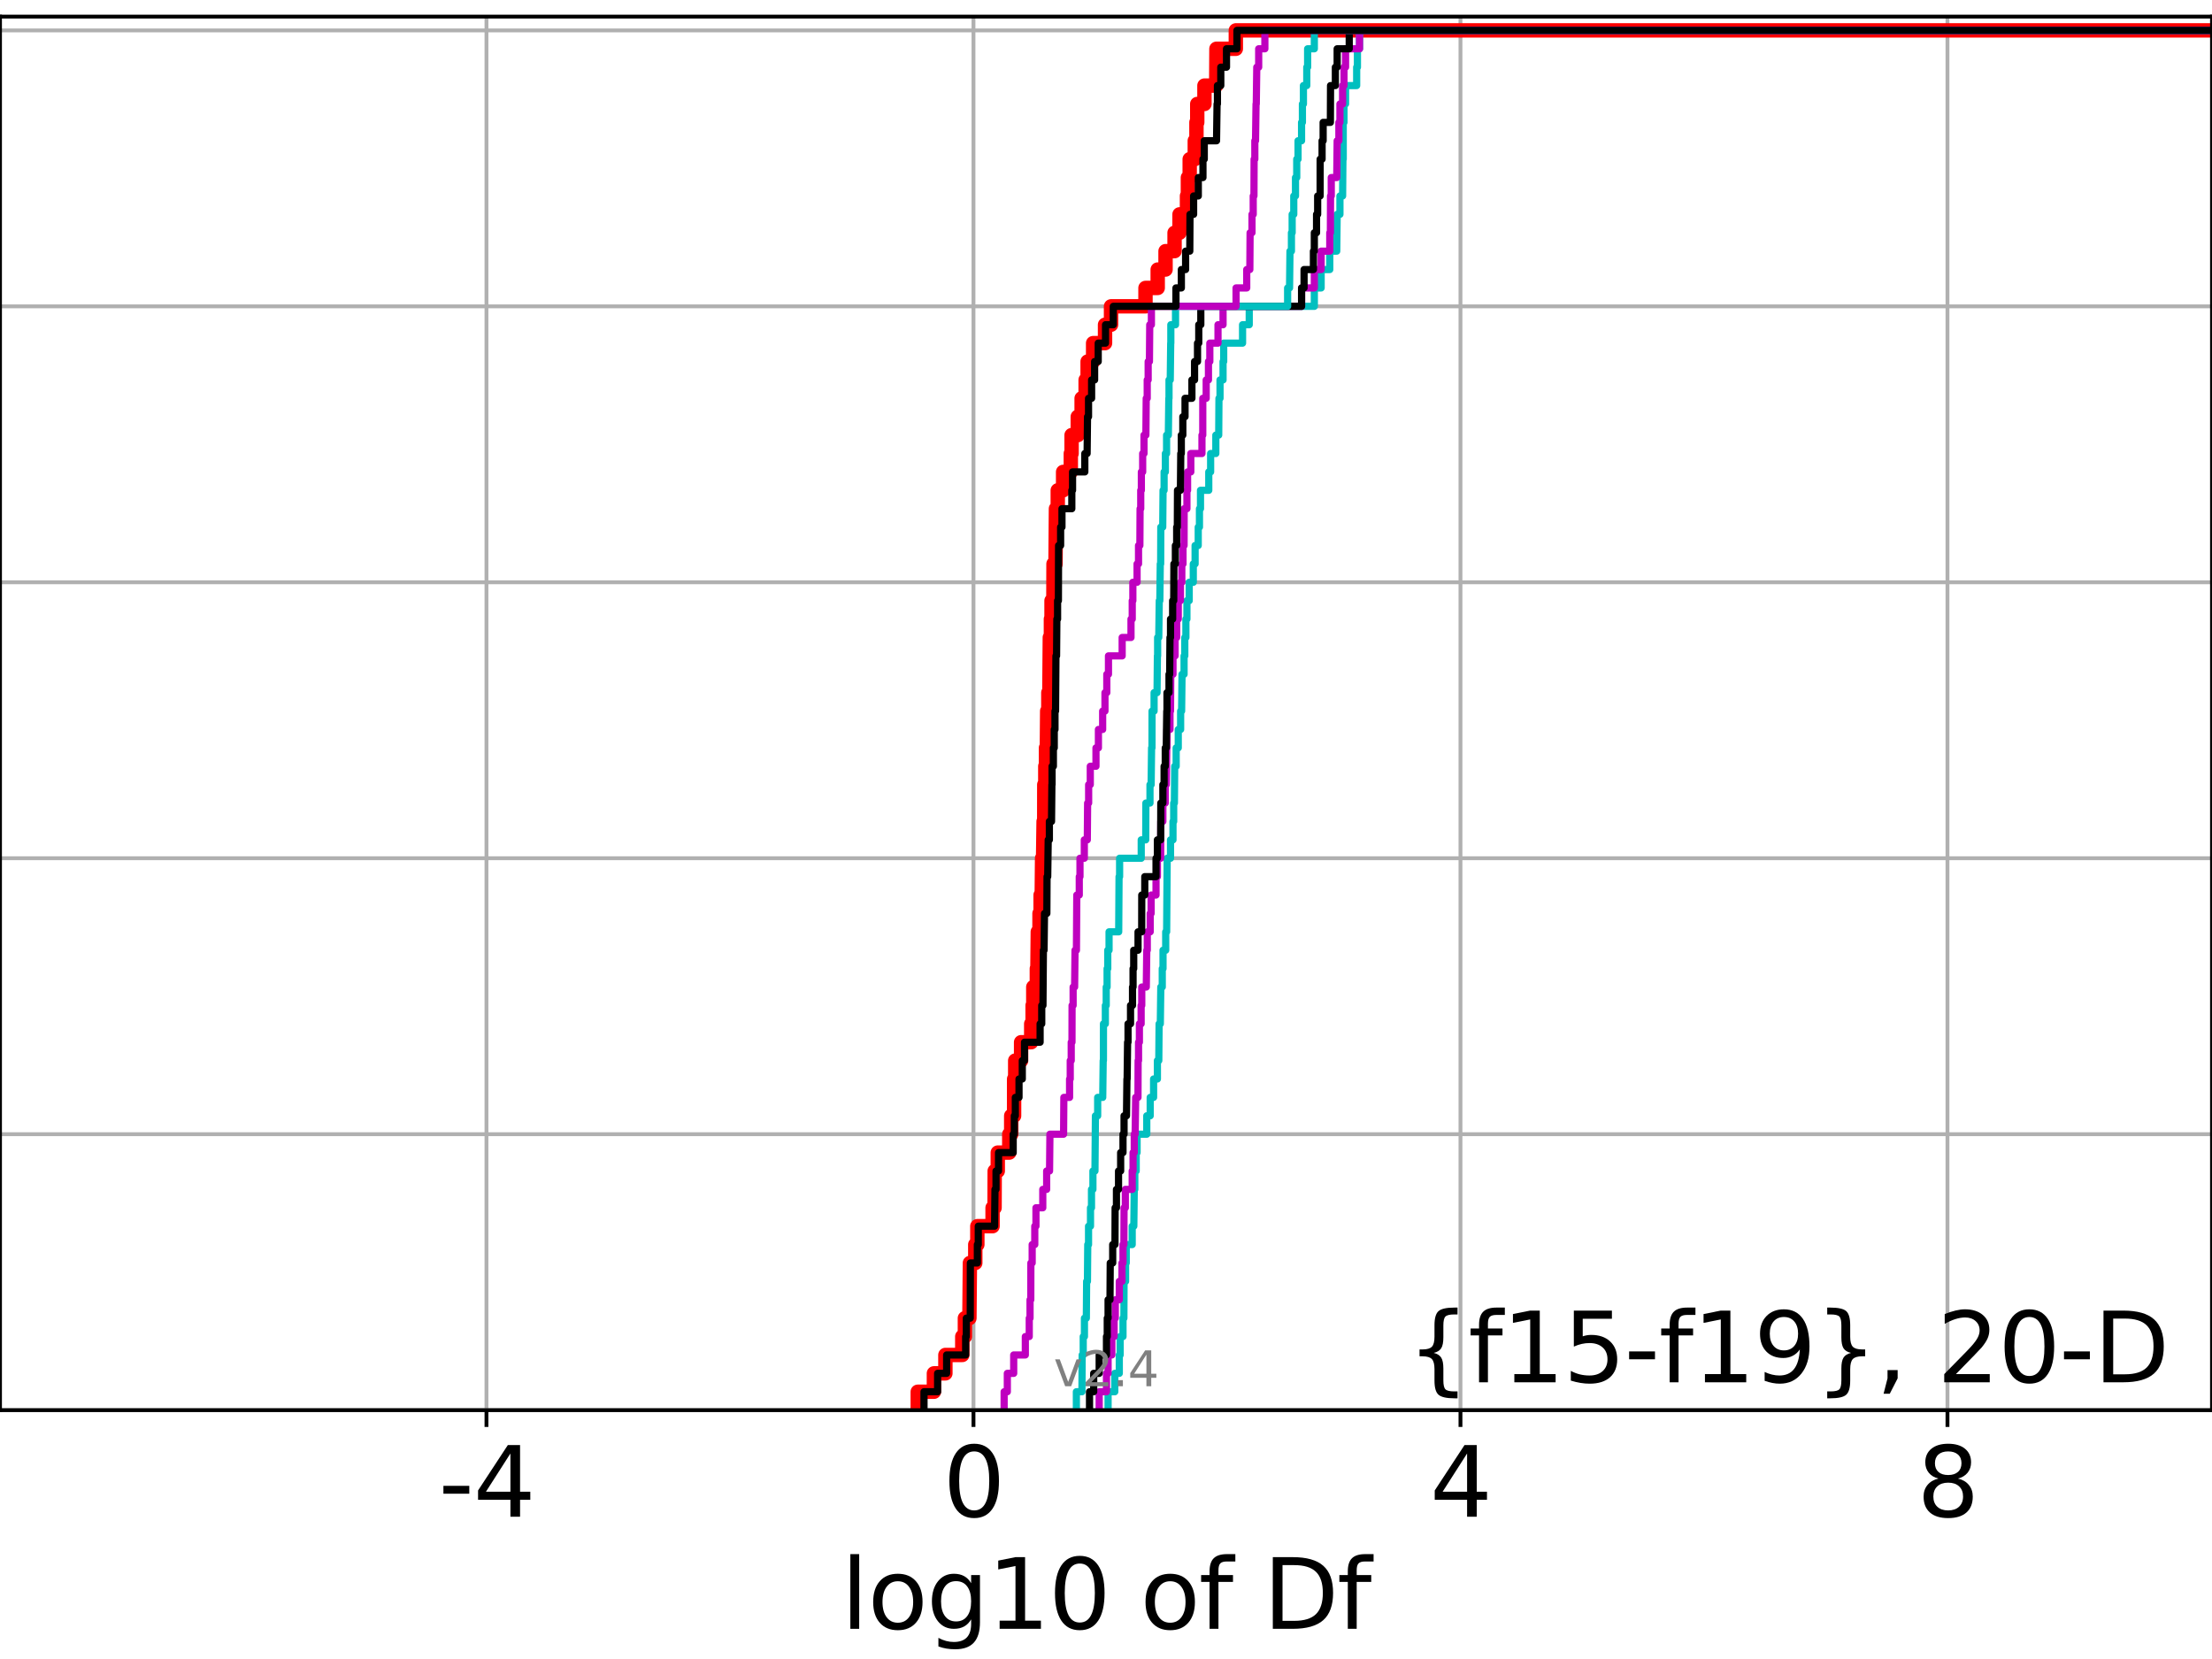 <?xml version="1.0" encoding="utf-8" standalone="no"?>
<!DOCTYPE svg PUBLIC "-//W3C//DTD SVG 1.1//EN"
  "http://www.w3.org/Graphics/SVG/1.1/DTD/svg11.dtd">
<svg height="345.6pt" version="1.1" viewBox="0 0 460.8 345.6" width="460.8pt" xmlns="http://www.w3.org/2000/svg" xmlns:xlink="http://www.w3.org/1999/xlink">
 <defs>
  <style type="text/css">*{stroke-linecap:butt;stroke-linejoin:round;}</style>
 </defs>
 <g id="figure_1">
  <g id="patch_1">
   <path d="M 0 345.6 
L 460.8 345.6 
L 460.8 0 
L 0 0 
z
" style="fill:#ffffff;"/>
  </g>
  <g id="axes_1">
   <g id="patch_2">
    <path d="M 0 293.76 
L 460.8 293.76 
L 460.8 3.456 
L 0 3.456 
z
" style="fill:#ffffff;"/>
   </g>
   <g id="matplotlib.axis_1">
    <g id="xtick_1">
     <g id="line2d_1">
      <path clip-path="url(#p0c321f3d59)" d="M 101.341 293.76 
L 101.341 3.456 
" style="fill:none;stroke:#b0b0b0;stroke-linecap:square;stroke-width:0.8;"/>
     </g>
     <g id="line2d_2">
      <defs>
       <path d="M 0 0 
L 0 3.5 
" id="m610671e1b7" style="stroke:#000000;stroke-width:0.8;"/>
      </defs>
      <g>
       <use style="stroke:#000000;stroke-width:0.8;" x="101.341" xlink:href="#m610671e1b7" y="293.76"/>
      </g>
     </g>
     <g id="text_1">
      <!-- -4 -->
      <g transform="translate(91.371 315.957)scale(0.2 -0.2)">
       <defs>
        <path d="M 313 2009 
L 1997 2009 
L 1997 1497 
L 313 1497 
L 313 2009 
z
" id="DejaVuSans-2d" transform="scale(0.016)"/>
        <path d="M 2419 4116 
L 825 1625 
L 2419 1625 
L 2419 4116 
z
M 2253 4666 
L 3047 4666 
L 3047 1625 
L 3713 1625 
L 3713 1100 
L 3047 1100 
L 3047 0 
L 2419 0 
L 2419 1100 
L 313 1100 
L 313 1709 
L 2253 4666 
z
" id="DejaVuSans-34" transform="scale(0.016)"/>
       </defs>
       <use xlink:href="#DejaVuSans-2d"/>
       <use x="36.084" xlink:href="#DejaVuSans-34"/>
      </g>
     </g>
    </g>
    <g id="xtick_2">
     <g id="line2d_3">
      <path clip-path="url(#p0c321f3d59)" d="M 202.792 293.76 
L 202.792 3.456 
" style="fill:none;stroke:#b0b0b0;stroke-linecap:square;stroke-width:0.8;"/>
     </g>
     <g id="line2d_4">
      <g>
       <use style="stroke:#000000;stroke-width:0.8;" x="202.792" xlink:href="#m610671e1b7" y="293.76"/>
      </g>
     </g>
     <g id="text_2">
      <!-- 0 -->
      <g transform="translate(196.43 315.957)scale(0.2 -0.2)">
       <defs>
        <path d="M 2034 4250 
Q 1547 4250 1301 3770 
Q 1056 3291 1056 2328 
Q 1056 1369 1301 889 
Q 1547 409 2034 409 
Q 2525 409 2770 889 
Q 3016 1369 3016 2328 
Q 3016 3291 2770 3770 
Q 2525 4250 2034 4250 
z
M 2034 4750 
Q 2819 4750 3233 4129 
Q 3647 3509 3647 2328 
Q 3647 1150 3233 529 
Q 2819 -91 2034 -91 
Q 1250 -91 836 529 
Q 422 1150 422 2328 
Q 422 3509 836 4129 
Q 1250 4750 2034 4750 
z
" id="DejaVuSans-30" transform="scale(0.016)"/>
       </defs>
       <use xlink:href="#DejaVuSans-30"/>
      </g>
     </g>
    </g>
    <g id="xtick_3">
     <g id="line2d_5">
      <path clip-path="url(#p0c321f3d59)" d="M 304.243 293.76 
L 304.243 3.456 
" style="fill:none;stroke:#b0b0b0;stroke-linecap:square;stroke-width:0.8;"/>
     </g>
     <g id="line2d_6">
      <g>
       <use style="stroke:#000000;stroke-width:0.8;" x="304.243" xlink:href="#m610671e1b7" y="293.76"/>
      </g>
     </g>
     <g id="text_3">
      <!-- 4 -->
      <g transform="translate(297.881 315.957)scale(0.2 -0.2)">
       <use xlink:href="#DejaVuSans-34"/>
      </g>
     </g>
    </g>
    <g id="xtick_4">
     <g id="line2d_7">
      <path clip-path="url(#p0c321f3d59)" d="M 405.694 293.76 
L 405.694 3.456 
" style="fill:none;stroke:#b0b0b0;stroke-linecap:square;stroke-width:0.8;"/>
     </g>
     <g id="line2d_8">
      <g>
       <use style="stroke:#000000;stroke-width:0.8;" x="405.694" xlink:href="#m610671e1b7" y="293.76"/>
      </g>
     </g>
     <g id="text_4">
      <!-- 8 -->
      <g transform="translate(399.332 315.957)scale(0.2 -0.2)">
       <defs>
        <path d="M 2034 2216 
Q 1584 2216 1326 1975 
Q 1069 1734 1069 1313 
Q 1069 891 1326 650 
Q 1584 409 2034 409 
Q 2484 409 2743 651 
Q 3003 894 3003 1313 
Q 3003 1734 2745 1975 
Q 2488 2216 2034 2216 
z
M 1403 2484 
Q 997 2584 770 2862 
Q 544 3141 544 3541 
Q 544 4100 942 4425 
Q 1341 4750 2034 4750 
Q 2731 4750 3128 4425 
Q 3525 4100 3525 3541 
Q 3525 3141 3298 2862 
Q 3072 2584 2669 2484 
Q 3125 2378 3379 2068 
Q 3634 1759 3634 1313 
Q 3634 634 3220 271 
Q 2806 -91 2034 -91 
Q 1263 -91 848 271 
Q 434 634 434 1313 
Q 434 1759 690 2068 
Q 947 2378 1403 2484 
z
M 1172 3481 
Q 1172 3119 1398 2916 
Q 1625 2713 2034 2713 
Q 2441 2713 2670 2916 
Q 2900 3119 2900 3481 
Q 2900 3844 2670 4047 
Q 2441 4250 2034 4250 
Q 1625 4250 1398 4047 
Q 1172 3844 1172 3481 
z
" id="DejaVuSans-38" transform="scale(0.016)"/>
       </defs>
       <use xlink:href="#DejaVuSans-38"/>
      </g>
     </g>
    </g>
    <g id="text_5">
     <!-- log10 of Df -->
     <g transform="translate(175.214 339.313)scale(0.2 -0.2)">
      <defs>
       <path d="M 603 4863 
L 1178 4863 
L 1178 0 
L 603 0 
L 603 4863 
z
" id="DejaVuSans-6c" transform="scale(0.016)"/>
       <path d="M 1959 3097 
Q 1497 3097 1228 2736 
Q 959 2375 959 1747 
Q 959 1119 1226 758 
Q 1494 397 1959 397 
Q 2419 397 2687 759 
Q 2956 1122 2956 1747 
Q 2956 2369 2687 2733 
Q 2419 3097 1959 3097 
z
M 1959 3584 
Q 2709 3584 3137 3096 
Q 3566 2609 3566 1747 
Q 3566 888 3137 398 
Q 2709 -91 1959 -91 
Q 1206 -91 779 398 
Q 353 888 353 1747 
Q 353 2609 779 3096 
Q 1206 3584 1959 3584 
z
" id="DejaVuSans-6f" transform="scale(0.016)"/>
       <path d="M 2906 1791 
Q 2906 2416 2648 2759 
Q 2391 3103 1925 3103 
Q 1463 3103 1205 2759 
Q 947 2416 947 1791 
Q 947 1169 1205 825 
Q 1463 481 1925 481 
Q 2391 481 2648 825 
Q 2906 1169 2906 1791 
z
M 3481 434 
Q 3481 -459 3084 -895 
Q 2688 -1331 1869 -1331 
Q 1566 -1331 1297 -1286 
Q 1028 -1241 775 -1147 
L 775 -588 
Q 1028 -725 1275 -790 
Q 1522 -856 1778 -856 
Q 2344 -856 2625 -561 
Q 2906 -266 2906 331 
L 2906 616 
Q 2728 306 2450 153 
Q 2172 0 1784 0 
Q 1141 0 747 490 
Q 353 981 353 1791 
Q 353 2603 747 3093 
Q 1141 3584 1784 3584 
Q 2172 3584 2450 3431 
Q 2728 3278 2906 2969 
L 2906 3500 
L 3481 3500 
L 3481 434 
z
" id="DejaVuSans-67" transform="scale(0.016)"/>
       <path d="M 794 531 
L 1825 531 
L 1825 4091 
L 703 3866 
L 703 4441 
L 1819 4666 
L 2450 4666 
L 2450 531 
L 3481 531 
L 3481 0 
L 794 0 
L 794 531 
z
" id="DejaVuSans-31" transform="scale(0.016)"/>
       <path id="DejaVuSans-20" transform="scale(0.016)"/>
       <path d="M 2375 4863 
L 2375 4384 
L 1825 4384 
Q 1516 4384 1395 4259 
Q 1275 4134 1275 3809 
L 1275 3500 
L 2222 3500 
L 2222 3053 
L 1275 3053 
L 1275 0 
L 697 0 
L 697 3053 
L 147 3053 
L 147 3500 
L 697 3500 
L 697 3744 
Q 697 4328 969 4595 
Q 1241 4863 1831 4863 
L 2375 4863 
z
" id="DejaVuSans-66" transform="scale(0.016)"/>
       <path d="M 1259 4147 
L 1259 519 
L 2022 519 
Q 2988 519 3436 956 
Q 3884 1394 3884 2338 
Q 3884 3275 3436 3711 
Q 2988 4147 2022 4147 
L 1259 4147 
z
M 628 4666 
L 1925 4666 
Q 3281 4666 3915 4102 
Q 4550 3538 4550 2338 
Q 4550 1131 3912 565 
Q 3275 0 1925 0 
L 628 0 
L 628 4666 
z
" id="DejaVuSans-44" transform="scale(0.016)"/>
      </defs>
      <use xlink:href="#DejaVuSans-6c"/>
      <use x="27.783" xlink:href="#DejaVuSans-6f"/>
      <use x="88.965" xlink:href="#DejaVuSans-67"/>
      <use x="152.441" xlink:href="#DejaVuSans-31"/>
      <use x="216.064" xlink:href="#DejaVuSans-30"/>
      <use x="279.688" xlink:href="#DejaVuSans-20"/>
      <use x="311.475" xlink:href="#DejaVuSans-6f"/>
      <use x="372.656" xlink:href="#DejaVuSans-66"/>
      <use x="407.861" xlink:href="#DejaVuSans-20"/>
      <use x="439.648" xlink:href="#DejaVuSans-44"/>
      <use x="516.65" xlink:href="#DejaVuSans-66"/>
     </g>
    </g>
   </g>
   <g id="matplotlib.axis_2">
    <g id="ytick_1">
     <g id="line2d_9">
      <path clip-path="url(#p0c321f3d59)" d="M 0 293.76 
L 460.8 293.76 
" style="fill:none;stroke:#b0b0b0;stroke-linecap:square;stroke-width:0.8;"/>
     </g>
     <g id="line2d_10">
      <defs>
       <path d="M 0 0 
L -3.5 0 
" id="m9dadfe8442" style="stroke:#000000;stroke-width:0.8;"/>
      </defs>
      <g>
       <use style="stroke:#000000;stroke-width:0.8;" x="0" xlink:href="#m9dadfe8442" y="293.76"/>
      </g>
     </g>
    </g>
    <g id="ytick_2">
     <g id="line2d_11">
      <path clip-path="url(#p0c321f3d59)" d="M 0 236.274 
L 460.8 236.274 
" style="fill:none;stroke:#b0b0b0;stroke-linecap:square;stroke-width:0.8;"/>
     </g>
     <g id="line2d_12">
      <g>
       <use style="stroke:#000000;stroke-width:0.8;" x="0" xlink:href="#m9dadfe8442" y="236.274"/>
      </g>
     </g>
    </g>
    <g id="ytick_3">
     <g id="line2d_13">
      <path clip-path="url(#p0c321f3d59)" d="M 0 178.788 
L 460.8 178.788 
" style="fill:none;stroke:#b0b0b0;stroke-linecap:square;stroke-width:0.8;"/>
     </g>
     <g id="line2d_14">
      <g>
       <use style="stroke:#000000;stroke-width:0.8;" x="0" xlink:href="#m9dadfe8442" y="178.788"/>
      </g>
     </g>
    </g>
    <g id="ytick_4">
     <g id="line2d_15">
      <path clip-path="url(#p0c321f3d59)" d="M 0 121.302 
L 460.8 121.302 
" style="fill:none;stroke:#b0b0b0;stroke-linecap:square;stroke-width:0.8;"/>
     </g>
     <g id="line2d_16">
      <g>
       <use style="stroke:#000000;stroke-width:0.8;" x="0" xlink:href="#m9dadfe8442" y="121.302"/>
      </g>
     </g>
    </g>
    <g id="ytick_5">
     <g id="line2d_17">
      <path clip-path="url(#p0c321f3d59)" d="M 0 63.816 
L 460.8 63.816 
" style="fill:none;stroke:#b0b0b0;stroke-linecap:square;stroke-width:0.8;"/>
     </g>
     <g id="line2d_18">
      <g>
       <use style="stroke:#000000;stroke-width:0.8;" x="0" xlink:href="#m9dadfe8442" y="63.816"/>
      </g>
     </g>
    </g>
    <g id="ytick_6">
     <g id="line2d_19">
      <path clip-path="url(#p0c321f3d59)" d="M 0 6.33 
L 460.8 6.33 
" style="fill:none;stroke:#b0b0b0;stroke-linecap:square;stroke-width:0.8;"/>
     </g>
     <g id="line2d_20">
      <g>
       <use style="stroke:#000000;stroke-width:0.8;" x="0" xlink:href="#m9dadfe8442" y="6.33"/>
      </g>
     </g>
    </g>
   </g>
   <g id="line2d_21">
    <path clip-path="url(#p0c321f3d59)" d="M 191.185 293.76 
L 191.185 289.928 
L 194.552 289.928 
L 194.552 286.095 
L 196.943 286.095 
L 196.943 282.263 
L 200.46 282.263 
L 200.46 278.43 
L 201.007 278.43 
L 201.007 274.598 
L 201.945 274.598 
L 202.048 263.101 
L 203.168 263.101 
L 203.168 259.268 
L 203.598 259.268 
L 203.598 255.436 
L 206.773 255.436 
L 206.773 251.604 
L 207.186 251.604 
L 207.214 243.939 
L 207.854 243.939 
L 207.854 240.106 
L 210.25 240.106 
L 210.25 236.274 
L 210.654 236.274 
L 210.654 232.442 
L 211.253 232.442 
L 211.261 224.777 
L 211.486 224.777 
L 211.486 220.944 
L 212.714 220.944 
L 212.714 217.112 
L 214.823 217.112 
L 214.823 213.28 
L 215.112 213.28 
L 215.112 209.447 
L 215.253 209.447 
L 215.253 205.615 
L 215.993 205.615 
L 215.993 201.782 
L 216.113 201.782 
L 216.191 194.118 
L 216.549 194.118 
L 216.549 190.285 
L 216.778 190.285 
L 216.778 186.453 
L 217.012 186.453 
L 217.087 178.788 
L 217.293 178.788 
L 217.399 171.123 
L 217.529 171.123 
L 217.54 163.459 
L 217.754 163.459 
L 217.754 159.626 
L 217.898 159.626 
L 217.898 155.794 
L 218.08 155.794 
L 218.148 148.129 
L 218.387 148.129 
L 218.387 144.297 
L 218.602 144.297 
L 218.697 132.799 
L 218.923 132.799 
L 218.923 128.967 
L 219.052 128.967 
L 219.052 125.135 
L 219.438 125.135 
L 219.463 117.47 
L 219.881 117.47 
L 219.974 105.973 
L 220.351 105.973 
L 220.351 102.14 
L 221.468 102.14 
L 221.468 98.308 
L 223.071 98.308 
L 223.071 94.475 
L 223.23 94.475 
L 223.23 90.643 
L 224.52 90.643 
L 224.52 86.811 
L 225.323 86.811 
L 225.323 82.978 
L 226.157 82.978 
L 226.157 79.146 
L 226.571 79.146 
L 226.571 75.313 
L 227.719 75.313 
L 227.719 71.481 
L 230.2 71.481 
L 230.2 67.649 
L 231.448 67.649 
L 231.448 63.816 
L 238.627 63.816 
L 238.627 59.984 
L 241.171 59.984 
L 241.171 56.151 
L 242.804 56.151 
L 242.804 52.319 
L 244.683 52.319 
L 244.683 48.487 
L 245.718 48.487 
L 245.718 44.654 
L 247.271 44.654 
L 247.271 40.822 
L 247.462 40.822 
L 247.462 36.989 
L 247.836 36.989 
L 247.836 33.157 
L 248.897 33.157 
L 248.897 29.325 
L 249.241 29.325 
L 249.241 25.492 
L 249.408 25.492 
L 249.408 21.66 
L 250.908 21.66 
L 250.908 17.827 
L 253.359 17.827 
L 253.405 10.163 
L 257.446 10.163 
L 257.446 6.33 
L 257.446 6.33 
L 460.8 6.33 
L 460.8 6.33 
" style="fill:none;stroke:#ff0000;stroke-linecap:square;stroke-width:3;"/>
   </g>
   <g id="line2d_22">
    <path clip-path="url(#p0c321f3d59)" d="M 230.834 293.76 
L 230.834 289.928 
L 232.227 289.928 
L 232.227 286.095 
L 233.169 286.095 
L 233.169 282.263 
L 233.347 282.263 
L 233.347 278.43 
L 233.942 278.43 
L 233.942 274.598 
L 234.128 274.598 
L 234.162 266.933 
L 234.479 266.933 
L 234.479 263.101 
L 234.62 263.101 
L 234.62 259.268 
L 235.858 259.268 
L 235.858 255.436 
L 236.196 255.436 
L 236.287 247.771 
L 236.402 247.771 
L 236.402 243.939 
L 236.691 243.939 
L 236.691 240.106 
L 236.874 240.106 
L 236.874 236.274 
L 238.893 236.274 
L 238.893 232.442 
L 239.607 232.442 
L 239.607 228.609 
L 240.315 228.609 
L 240.315 224.777 
L 241.108 224.777 
L 241.108 220.944 
L 241.397 220.944 
L 241.462 213.28 
L 241.715 213.28 
L 241.817 205.615 
L 242.121 205.615 
L 242.121 201.782 
L 242.279 201.782 
L 242.279 197.95 
L 242.839 197.95 
L 242.839 194.118 
L 243.034 194.118 
L 243.145 178.788 
L 243.84 178.788 
L 243.84 174.956 
L 244.354 174.956 
L 244.354 171.123 
L 244.501 171.123 
L 244.501 167.291 
L 244.648 167.291 
L 244.713 159.626 
L 245.018 159.626 
L 245.018 155.794 
L 245.454 155.794 
L 245.454 151.961 
L 245.947 151.961 
L 245.947 148.129 
L 246.152 148.129 
L 246.24 140.464 
L 246.665 140.464 
L 246.665 136.632 
L 246.815 136.632 
L 246.815 132.799 
L 247.045 132.799 
L 247.045 128.967 
L 247.258 128.967 
L 247.258 125.135 
L 247.733 125.135 
L 247.733 121.302 
L 248.584 121.302 
L 248.584 117.47 
L 248.962 117.47 
L 248.962 113.637 
L 249.613 113.637 
L 249.613 109.805 
L 249.868 109.805 
L 249.868 105.973 
L 250.084 105.973 
L 250.084 102.14 
L 251.809 102.14 
L 251.809 98.308 
L 252.196 98.308 
L 252.196 94.475 
L 253.279 94.475 
L 253.279 90.643 
L 253.88 90.643 
L 253.93 82.978 
L 254.153 82.978 
L 254.153 79.146 
L 254.784 79.146 
L 254.784 75.313 
L 254.919 75.313 
L 254.919 71.481 
L 258.849 71.481 
L 258.849 67.649 
L 260.238 67.649 
L 260.238 63.816 
L 273.8 63.816 
L 273.8 59.984 
L 275.216 59.984 
L 275.216 56.151 
L 277.015 56.151 
L 277.015 52.319 
L 278.466 52.319 
L 278.556 44.654 
L 279.133 44.654 
L 279.133 40.822 
L 279.689 40.822 
L 279.753 33.157 
L 279.82 33.157 
L 279.82 25.492 
L 279.977 25.492 
L 279.977 21.66 
L 280.304 21.66 
L 280.304 17.827 
L 282.618 17.827 
L 282.618 13.995 
L 282.777 13.995 
L 282.777 10.163 
L 283.213 10.163 
L 283.213 6.33 
L 283.213 6.33 
L 460.8 6.33 
L 460.8 6.33 
" style="fill:none;stroke:#00bfbf;stroke-linecap:square;stroke-width:1.5;"/>
   </g>
   <g id="line2d_23">
    <path clip-path="url(#p0c321f3d59)" d="M 228.98 293.76 
L 228.98 289.928 
L 230.499 289.928 
L 230.499 286.095 
L 230.834 286.095 
L 230.834 282.263 
L 231.617 282.263 
L 231.617 278.43 
L 232.086 278.43 
L 232.086 274.598 
L 232.335 274.598 
L 232.335 270.766 
L 233.169 270.766 
L 233.169 266.933 
L 233.733 266.933 
L 233.733 263.101 
L 233.942 263.101 
L 233.942 259.268 
L 234.128 259.268 
L 234.162 251.604 
L 234.428 251.604 
L 234.428 247.771 
L 235.858 247.771 
L 235.858 243.939 
L 236.037 243.939 
L 236.037 240.106 
L 236.287 240.106 
L 236.287 236.274 
L 236.472 236.274 
L 236.583 228.609 
L 237.063 228.609 
L 237.091 220.944 
L 237.178 220.944 
L 237.178 217.112 
L 237.358 217.112 
L 237.358 213.28 
L 237.72 213.28 
L 237.72 209.447 
L 237.849 209.447 
L 237.849 205.615 
L 238.793 205.615 
L 238.893 197.95 
L 238.998 197.95 
L 238.998 194.118 
L 239.607 194.118 
L 239.607 190.285 
L 239.8 190.285 
L 239.8 186.453 
L 240.821 186.453 
L 240.821 182.621 
L 241.108 182.621 
L 241.108 178.788 
L 241.788 178.788 
L 241.817 171.123 
L 242.246 171.123 
L 242.246 167.291 
L 242.745 167.291 
L 242.745 163.459 
L 242.955 163.459 
L 243.058 155.794 
L 243.105 155.794 
L 243.105 151.961 
L 243.728 151.961 
L 243.728 148.129 
L 243.84 148.129 
L 243.893 140.464 
L 244.354 140.464 
L 244.354 136.632 
L 244.789 136.632 
L 244.789 132.799 
L 245.124 132.799 
L 245.124 128.967 
L 245.454 128.967 
L 245.454 125.135 
L 245.904 125.135 
L 245.904 121.302 
L 246.193 121.302 
L 246.193 117.47 
L 246.441 117.47 
L 246.441 113.637 
L 246.665 113.637 
L 246.681 105.973 
L 247.258 105.973 
L 247.258 102.14 
L 247.394 102.14 
L 247.394 98.308 
L 248.067 98.308 
L 248.067 94.475 
L 250.39 94.475 
L 250.39 90.643 
L 250.557 90.643 
L 250.562 82.978 
L 251.272 82.978 
L 251.272 79.146 
L 251.742 79.146 
L 251.742 75.313 
L 252.028 75.313 
L 252.028 71.481 
L 253.733 71.481 
L 253.733 67.649 
L 254.784 67.649 
L 254.784 63.816 
L 271.142 63.816 
L 271.142 59.984 
L 273.8 59.984 
L 273.8 56.151 
L 275.216 56.151 
L 275.216 52.319 
L 277.015 52.319 
L 277.015 48.487 
L 277.144 48.487 
L 277.175 40.822 
L 277.325 40.822 
L 277.325 36.989 
L 278.466 36.989 
L 278.556 29.325 
L 278.913 29.325 
L 278.913 25.492 
L 279.133 25.492 
L 279.133 21.66 
L 279.689 21.66 
L 279.689 17.827 
L 279.977 17.827 
L 279.977 13.995 
L 280.304 13.995 
L 280.304 10.163 
L 283.213 10.163 
L 283.213 6.33 
L 283.213 6.33 
L 460.8 6.33 
L 460.8 6.33 
" style="fill:none;stroke:#bf00bf;stroke-linecap:square;stroke-width:1.5;"/>
   </g>
   <g id="line2d_24">
    <path clip-path="url(#p0c321f3d59)" d="M 226.967 293.76 
L 226.967 289.928 
L 227.836 289.928 
L 227.836 286.095 
L 228.98 286.095 
L 228.98 282.263 
L 230.499 282.263 
L 230.499 278.43 
L 230.662 278.43 
L 230.662 274.598 
L 230.834 274.598 
L 230.834 270.766 
L 231.232 270.766 
L 231.283 263.101 
L 231.796 263.101 
L 231.796 259.268 
L 232.271 259.268 
L 232.301 251.604 
L 232.578 251.604 
L 232.578 247.771 
L 233.01 247.771 
L 233.01 243.939 
L 233.451 243.939 
L 233.451 240.106 
L 233.942 240.106 
L 233.942 236.274 
L 234.162 236.274 
L 234.162 232.442 
L 234.67 232.442 
L 234.76 224.777 
L 234.804 224.777 
L 234.897 217.112 
L 234.989 217.112 
L 234.989 213.28 
L 235.509 213.28 
L 235.509 209.447 
L 235.923 209.447 
L 235.923 205.615 
L 236.037 205.615 
L 236.037 201.782 
L 236.174 201.782 
L 236.174 197.95 
L 237.075 197.95 
L 237.075 194.118 
L 237.835 194.118 
L 237.849 186.453 
L 238.479 186.453 
L 238.479 182.621 
L 240.821 182.621 
L 240.821 178.788 
L 241.108 178.788 
L 241.108 174.956 
L 241.788 174.956 
L 241.817 167.291 
L 242.246 167.291 
L 242.246 163.459 
L 242.504 163.459 
L 242.504 159.626 
L 242.745 159.626 
L 242.745 155.794 
L 242.955 155.794 
L 243.058 148.129 
L 243.105 148.129 
L 243.105 144.297 
L 243.527 144.297 
L 243.527 140.464 
L 243.664 140.464 
L 243.728 132.799 
L 243.84 132.799 
L 243.84 128.967 
L 244.285 128.967 
L 244.285 125.135 
L 244.51 125.135 
L 244.549 117.47 
L 244.853 117.47 
L 244.853 113.637 
L 245.124 113.637 
L 245.124 109.805 
L 245.262 109.805 
L 245.297 102.14 
L 245.904 102.14 
L 245.976 94.475 
L 246.089 94.475 
L 246.089 90.643 
L 246.403 90.643 
L 246.403 86.811 
L 246.864 86.811 
L 246.864 82.978 
L 248.298 82.978 
L 248.298 79.146 
L 248.85 79.146 
L 248.85 75.313 
L 249.464 75.313 
L 249.464 71.481 
L 249.724 71.481 
L 249.724 67.649 
L 250.152 67.649 
L 250.152 63.816 
L 271.142 63.816 
L 271.142 59.984 
L 271.66 59.984 
L 271.66 56.151 
L 273.611 56.151 
L 273.611 52.319 
L 273.8 52.319 
L 273.8 48.487 
L 274.261 48.487 
L 274.261 44.654 
L 274.493 44.654 
L 274.493 40.822 
L 275.007 40.822 
L 275.011 33.157 
L 275.414 33.157 
L 275.414 29.325 
L 275.634 29.325 
L 275.634 25.492 
L 277.144 25.492 
L 277.175 17.827 
L 278.182 17.827 
L 278.182 13.995 
L 278.556 13.995 
L 278.556 10.163 
L 281.069 10.163 
L 281.069 6.33 
L 281.069 6.33 
L 460.8 6.33 
L 460.8 6.33 
" style="fill:none;stroke:#000000;stroke-linecap:square;stroke-width:1.5;"/>
   </g>
   <g id="line2d_25">
    <path clip-path="url(#p0c321f3d59)" d="M 224.228 293.76 
L 224.228 289.928 
L 225.389 289.928 
L 225.436 282.263 
L 225.654 282.263 
L 225.654 278.43 
L 225.909 278.43 
L 225.909 274.598 
L 226.306 274.598 
L 226.365 266.933 
L 226.536 266.933 
L 226.599 259.268 
L 226.763 259.268 
L 226.763 255.436 
L 227.17 255.436 
L 227.17 251.604 
L 227.378 251.604 
L 227.378 247.771 
L 227.677 247.771 
L 227.677 243.939 
L 228.102 243.939 
L 228.196 232.442 
L 228.666 232.442 
L 228.666 228.609 
L 229.718 228.609 
L 229.814 220.944 
L 229.863 220.944 
L 229.875 213.28 
L 230.266 213.28 
L 230.266 209.447 
L 230.446 209.447 
L 230.446 205.615 
L 230.628 205.615 
L 230.628 201.782 
L 230.766 201.782 
L 230.766 197.95 
L 231.037 197.95 
L 231.037 194.118 
L 233.045 194.118 
L 233.119 182.621 
L 233.235 182.621 
L 233.235 178.788 
L 237.739 178.788 
L 237.739 174.956 
L 238.677 174.956 
L 238.708 167.291 
L 239.562 167.291 
L 239.562 163.459 
L 239.803 163.459 
L 239.895 155.794 
L 239.98 155.794 
L 239.993 148.129 
L 240.418 148.129 
L 240.418 144.297 
L 241.033 144.297 
L 241.108 136.632 
L 241.156 136.632 
L 241.156 132.799 
L 241.391 132.799 
L 241.496 125.135 
L 241.616 125.135 
L 241.706 117.47 
L 241.788 117.47 
L 241.817 109.805 
L 242.218 109.805 
L 242.285 102.14 
L 242.504 102.14 
L 242.504 98.308 
L 242.767 98.308 
L 242.767 94.475 
L 243.021 94.475 
L 243.021 90.643 
L 243.388 90.643 
L 243.486 82.978 
L 243.527 82.978 
L 243.527 79.146 
L 243.785 79.146 
L 243.879 71.481 
L 243.905 71.481 
L 243.905 67.649 
L 244.884 67.649 
L 244.884 63.816 
L 268.235 63.816 
L 268.235 59.984 
L 268.637 59.984 
L 268.725 52.319 
L 269.029 52.319 
L 269.029 48.487 
L 269.181 48.487 
L 269.181 44.654 
L 269.516 44.654 
L 269.516 40.822 
L 269.873 40.822 
L 269.873 36.989 
L 270.134 36.989 
L 270.134 33.157 
L 270.407 33.157 
L 270.407 29.325 
L 271.139 29.325 
L 271.139 25.492 
L 271.316 25.492 
L 271.316 21.66 
L 271.527 21.66 
L 271.527 17.827 
L 272.226 17.827 
L 272.226 13.995 
L 272.403 13.995 
L 272.403 10.163 
L 273.8 10.163 
L 273.8 6.33 
L 273.8 6.33 
L 460.8 6.33 
L 460.8 6.33 
" style="fill:none;stroke:#00bfbf;stroke-linecap:square;stroke-width:1.5;"/>
   </g>
   <g id="line2d_26">
    <path clip-path="url(#p0c321f3d59)" d="M 209.18 293.76 
L 209.18 289.928 
L 209.845 289.928 
L 209.845 286.095 
L 211.173 286.095 
L 211.173 282.263 
L 213.596 282.263 
L 213.596 278.43 
L 214.412 278.43 
L 214.412 274.598 
L 214.576 274.598 
L 214.576 270.766 
L 214.731 270.766 
L 214.75 263.101 
L 215.021 263.101 
L 215.021 259.268 
L 215.563 259.268 
L 215.563 255.436 
L 215.81 255.436 
L 215.81 251.604 
L 217.229 251.604 
L 217.229 247.771 
L 218.039 247.771 
L 218.039 243.939 
L 218.641 243.939 
L 218.718 236.274 
L 221.565 236.274 
L 221.621 228.609 
L 222.813 228.609 
L 222.813 224.777 
L 222.95 224.777 
L 222.95 220.944 
L 223.155 220.944 
L 223.155 217.112 
L 223.314 217.112 
L 223.332 209.447 
L 223.551 209.447 
L 223.551 205.615 
L 223.863 205.615 
L 223.947 197.95 
L 224.241 197.95 
L 224.316 186.453 
L 224.832 186.453 
L 224.832 182.621 
L 224.98 182.621 
L 224.98 178.788 
L 225.882 178.788 
L 225.882 174.956 
L 226.505 174.956 
L 226.571 167.291 
L 226.785 167.291 
L 226.785 163.459 
L 227.126 163.459 
L 227.126 159.626 
L 228.312 159.626 
L 228.312 155.794 
L 228.821 155.794 
L 228.821 151.961 
L 229.702 151.961 
L 229.702 148.129 
L 230.186 148.129 
L 230.186 144.297 
L 230.567 144.297 
L 230.567 140.464 
L 230.915 140.464 
L 230.915 136.632 
L 233.767 136.632 
L 233.767 132.799 
L 235.608 132.799 
L 235.608 128.967 
L 235.866 128.967 
L 235.866 125.135 
L 235.995 125.135 
L 235.995 121.302 
L 236.871 121.302 
L 236.871 117.47 
L 237.176 117.47 
L 237.176 113.637 
L 237.457 113.637 
L 237.5 105.973 
L 237.637 105.973 
L 237.637 102.14 
L 237.766 102.14 
L 237.766 98.308 
L 238.04 98.308 
L 238.04 94.475 
L 238.316 94.475 
L 238.316 90.643 
L 238.708 90.643 
L 238.779 82.978 
L 238.986 82.978 
L 238.986 79.146 
L 239.184 79.146 
L 239.184 75.313 
L 239.448 75.313 
L 239.511 67.649 
L 239.858 67.649 
L 239.858 63.816 
L 257.495 63.816 
L 257.495 59.984 
L 259.716 59.984 
L 259.716 56.151 
L 260.364 56.151 
L 260.416 48.487 
L 260.815 48.487 
L 260.815 44.654 
L 261.068 44.654 
L 261.068 40.822 
L 261.223 40.822 
L 261.255 33.157 
L 261.403 33.157 
L 261.403 29.325 
L 261.549 29.325 
L 261.657 21.66 
L 261.706 21.66 
L 261.809 13.995 
L 262.207 13.995 
L 262.207 10.163 
L 263.496 10.163 
L 263.496 6.33 
L 263.496 6.33 
L 460.8 6.33 
L 460.8 6.33 
" style="fill:none;stroke:#bf00bf;stroke-linecap:square;stroke-width:1.5;"/>
   </g>
   <g id="line2d_27">
    <path clip-path="url(#p0c321f3d59)" d="M 192.487 293.76 
L 192.487 289.928 
L 195.322 289.928 
L 195.322 286.095 
L 197.199 286.095 
L 197.199 282.263 
L 201.165 282.263 
L 201.165 278.43 
L 201.301 278.43 
L 201.301 274.598 
L 202.119 274.598 
L 202.144 263.101 
L 203.602 263.101 
L 203.602 259.268 
L 203.794 259.268 
L 203.794 255.436 
L 207.187 255.436 
L 207.274 247.771 
L 207.489 247.771 
L 207.489 243.939 
L 208.014 243.939 
L 208.014 240.106 
L 211.065 240.106 
L 211.065 236.274 
L 211.3 236.274 
L 211.3 232.442 
L 211.511 232.442 
L 211.511 228.609 
L 212.28 228.609 
L 212.28 224.777 
L 212.961 224.777 
L 212.961 220.944 
L 213.421 220.944 
L 213.421 217.112 
L 216.673 217.112 
L 216.673 213.28 
L 217.012 213.28 
L 217.012 209.447 
L 217.267 209.447 
L 217.357 197.95 
L 217.496 197.95 
L 217.587 190.285 
L 218.08 190.285 
L 218.119 182.621 
L 218.257 182.621 
L 218.36 174.956 
L 218.602 174.956 
L 218.602 171.123 
L 219.052 171.123 
L 219.126 163.459 
L 219.165 163.459 
L 219.165 159.626 
L 219.438 159.626 
L 219.438 155.794 
L 219.62 155.794 
L 219.62 151.961 
L 219.773 151.961 
L 219.773 148.129 
L 219.893 148.129 
L 219.974 136.632 
L 220.102 136.632 
L 220.162 128.967 
L 220.313 128.967 
L 220.313 125.135 
L 220.484 125.135 
L 220.522 113.637 
L 220.946 113.637 
L 220.946 109.805 
L 221.227 109.805 
L 221.227 105.973 
L 223.279 105.973 
L 223.279 102.14 
L 223.431 102.14 
L 223.431 98.308 
L 225.988 98.308 
L 225.988 94.475 
L 226.466 94.475 
L 226.551 86.811 
L 226.761 86.811 
L 226.761 82.978 
L 227.402 82.978 
L 227.402 79.146 
L 228.028 79.146 
L 228.028 75.313 
L 228.778 75.313 
L 228.778 71.481 
L 230.303 71.481 
L 230.303 67.649 
L 231.918 67.649 
L 231.918 63.816 
L 244.973 63.816 
L 244.973 59.984 
L 246.099 59.984 
L 246.099 56.151 
L 246.984 56.151 
L 246.984 52.319 
L 247.854 52.319 
L 247.899 44.654 
L 248.652 44.654 
L 248.652 40.822 
L 249.629 40.822 
L 249.629 36.989 
L 250.597 36.989 
L 250.597 33.157 
L 250.87 33.157 
L 250.87 29.325 
L 253.427 29.325 
L 253.537 21.66 
L 253.614 21.66 
L 253.614 17.827 
L 254.313 17.827 
L 254.313 13.995 
L 255.502 13.995 
L 255.502 10.163 
L 257.678 10.163 
L 257.678 6.33 
L 257.678 6.33 
L 460.8 6.33 
L 460.8 6.33 
" style="fill:none;stroke:#000000;stroke-linecap:square;stroke-width:1.5;"/>
   </g>
   <g id="patch_3">
    <path d="M 0 293.76 
L 0 3.456 
" style="fill:none;stroke:#000000;stroke-linecap:square;stroke-linejoin:miter;stroke-width:0.8;"/>
   </g>
   <g id="patch_4">
    <path d="M 460.8 293.76 
L 460.8 3.456 
" style="fill:none;stroke:#000000;stroke-linecap:square;stroke-linejoin:miter;stroke-width:0.8;"/>
   </g>
   <g id="patch_5">
    <path d="M 0 293.76 
L 460.8 293.76 
" style="fill:none;stroke:#000000;stroke-linecap:square;stroke-linejoin:miter;stroke-width:0.8;"/>
   </g>
   <g id="patch_6">
    <path d="M 0 3.456 
L 460.8 3.456 
" style="fill:none;stroke:#000000;stroke-linecap:square;stroke-linejoin:miter;stroke-width:0.8;"/>
   </g>
   <g id="text_6">
    <!-- {f15-f19}, 20-D -->
    <g transform="translate(293.159 287.954)scale(0.2 -0.2)">
     <defs>
      <path d="M 3272 -594 
L 3272 -1044 
L 3078 -1044 
Q 2300 -1044 2036 -812 
Q 1772 -581 1772 109 
L 1772 856 
Q 1772 1328 1603 1509 
Q 1434 1691 991 1691 
L 800 1691 
L 800 2138 
L 991 2138 
Q 1438 2138 1605 2317 
Q 1772 2497 1772 2963 
L 1772 3713 
Q 1772 4403 2036 4633 
Q 2300 4863 3078 4863 
L 3272 4863 
L 3272 4416 
L 3059 4416 
Q 2619 4416 2484 4278 
Q 2350 4141 2350 3700 
L 2350 2925 
Q 2350 2434 2208 2212 
Q 2066 1991 1722 1913 
Q 2069 1828 2209 1606 
Q 2350 1384 2350 897 
L 2350 122 
Q 2350 -319 2484 -456 
Q 2619 -594 3059 -594 
L 3272 -594 
z
" id="DejaVuSans-7b" transform="scale(0.016)"/>
      <path d="M 691 4666 
L 3169 4666 
L 3169 4134 
L 1269 4134 
L 1269 2991 
Q 1406 3038 1543 3061 
Q 1681 3084 1819 3084 
Q 2600 3084 3056 2656 
Q 3513 2228 3513 1497 
Q 3513 744 3044 326 
Q 2575 -91 1722 -91 
Q 1428 -91 1123 -41 
Q 819 9 494 109 
L 494 744 
Q 775 591 1075 516 
Q 1375 441 1709 441 
Q 2250 441 2565 725 
Q 2881 1009 2881 1497 
Q 2881 1984 2565 2268 
Q 2250 2553 1709 2553 
Q 1456 2553 1204 2497 
Q 953 2441 691 2322 
L 691 4666 
z
" id="DejaVuSans-35" transform="scale(0.016)"/>
      <path d="M 703 97 
L 703 672 
Q 941 559 1184 500 
Q 1428 441 1663 441 
Q 2288 441 2617 861 
Q 2947 1281 2994 2138 
Q 2813 1869 2534 1725 
Q 2256 1581 1919 1581 
Q 1219 1581 811 2004 
Q 403 2428 403 3163 
Q 403 3881 828 4315 
Q 1253 4750 1959 4750 
Q 2769 4750 3195 4129 
Q 3622 3509 3622 2328 
Q 3622 1225 3098 567 
Q 2575 -91 1691 -91 
Q 1453 -91 1209 -44 
Q 966 3 703 97 
z
M 1959 2075 
Q 2384 2075 2632 2365 
Q 2881 2656 2881 3163 
Q 2881 3666 2632 3958 
Q 2384 4250 1959 4250 
Q 1534 4250 1286 3958 
Q 1038 3666 1038 3163 
Q 1038 2656 1286 2365 
Q 1534 2075 1959 2075 
z
" id="DejaVuSans-39" transform="scale(0.016)"/>
      <path d="M 800 -594 
L 1019 -594 
Q 1456 -594 1589 -459 
Q 1722 -325 1722 122 
L 1722 897 
Q 1722 1384 1862 1606 
Q 2003 1828 2350 1913 
Q 2003 1991 1862 2212 
Q 1722 2434 1722 2925 
L 1722 3700 
Q 1722 4144 1589 4280 
Q 1456 4416 1019 4416 
L 800 4416 
L 800 4863 
L 997 4863 
Q 1775 4863 2036 4633 
Q 2297 4403 2297 3713 
L 2297 2963 
Q 2297 2497 2465 2317 
Q 2634 2138 3078 2138 
L 3272 2138 
L 3272 1691 
L 3078 1691 
Q 2634 1691 2465 1509 
Q 2297 1328 2297 856 
L 2297 109 
Q 2297 -581 2036 -812 
Q 1775 -1044 997 -1044 
L 800 -1044 
L 800 -594 
z
" id="DejaVuSans-7d" transform="scale(0.016)"/>
      <path d="M 750 794 
L 1409 794 
L 1409 256 
L 897 -744 
L 494 -744 
L 750 256 
L 750 794 
z
" id="DejaVuSans-2c" transform="scale(0.016)"/>
      <path d="M 1228 531 
L 3431 531 
L 3431 0 
L 469 0 
L 469 531 
Q 828 903 1448 1529 
Q 2069 2156 2228 2338 
Q 2531 2678 2651 2914 
Q 2772 3150 2772 3378 
Q 2772 3750 2511 3984 
Q 2250 4219 1831 4219 
Q 1534 4219 1204 4116 
Q 875 4013 500 3803 
L 500 4441 
Q 881 4594 1212 4672 
Q 1544 4750 1819 4750 
Q 2544 4750 2975 4387 
Q 3406 4025 3406 3419 
Q 3406 3131 3298 2873 
Q 3191 2616 2906 2266 
Q 2828 2175 2409 1742 
Q 1991 1309 1228 531 
z
" id="DejaVuSans-32" transform="scale(0.016)"/>
     </defs>
     <use xlink:href="#DejaVuSans-7b"/>
     <use x="63.623" xlink:href="#DejaVuSans-66"/>
     <use x="98.828" xlink:href="#DejaVuSans-31"/>
     <use x="162.451" xlink:href="#DejaVuSans-35"/>
     <use x="226.074" xlink:href="#DejaVuSans-2d"/>
     <use x="262.158" xlink:href="#DejaVuSans-66"/>
     <use x="297.363" xlink:href="#DejaVuSans-31"/>
     <use x="360.986" xlink:href="#DejaVuSans-39"/>
     <use x="424.609" xlink:href="#DejaVuSans-7d"/>
     <use x="488.232" xlink:href="#DejaVuSans-2c"/>
     <use x="520.02" xlink:href="#DejaVuSans-20"/>
     <use x="551.807" xlink:href="#DejaVuSans-32"/>
     <use x="615.43" xlink:href="#DejaVuSans-30"/>
     <use x="679.053" xlink:href="#DejaVuSans-2d"/>
     <use x="715.137" xlink:href="#DejaVuSans-44"/>
    </g>
   </g>
   <g id="text_7">
    <!-- v2.4 -->
    <g style="fill:#808080;" transform="translate(219.489 288.777)scale(0.1 -0.1)">
     <defs>
      <path d="M 191 3500 
L 800 3500 
L 1894 563 
L 2988 3500 
L 3597 3500 
L 2284 0 
L 1503 0 
L 191 3500 
z
" id="DejaVuSans-76" transform="scale(0.016)"/>
      <path d="M 684 794 
L 1344 794 
L 1344 0 
L 684 0 
L 684 794 
z
" id="DejaVuSans-2e" transform="scale(0.016)"/>
     </defs>
     <use xlink:href="#DejaVuSans-76"/>
     <use x="59.18" xlink:href="#DejaVuSans-32"/>
     <use x="122.803" xlink:href="#DejaVuSans-2e"/>
     <use x="154.59" xlink:href="#DejaVuSans-34"/>
    </g>
   </g>
  </g>
 </g>
 <defs>
  <clipPath id="p0c321f3d59">
   <rect height="290.304" width="460.8" x="0" y="3.456"/>
  </clipPath>
 </defs>
</svg>
